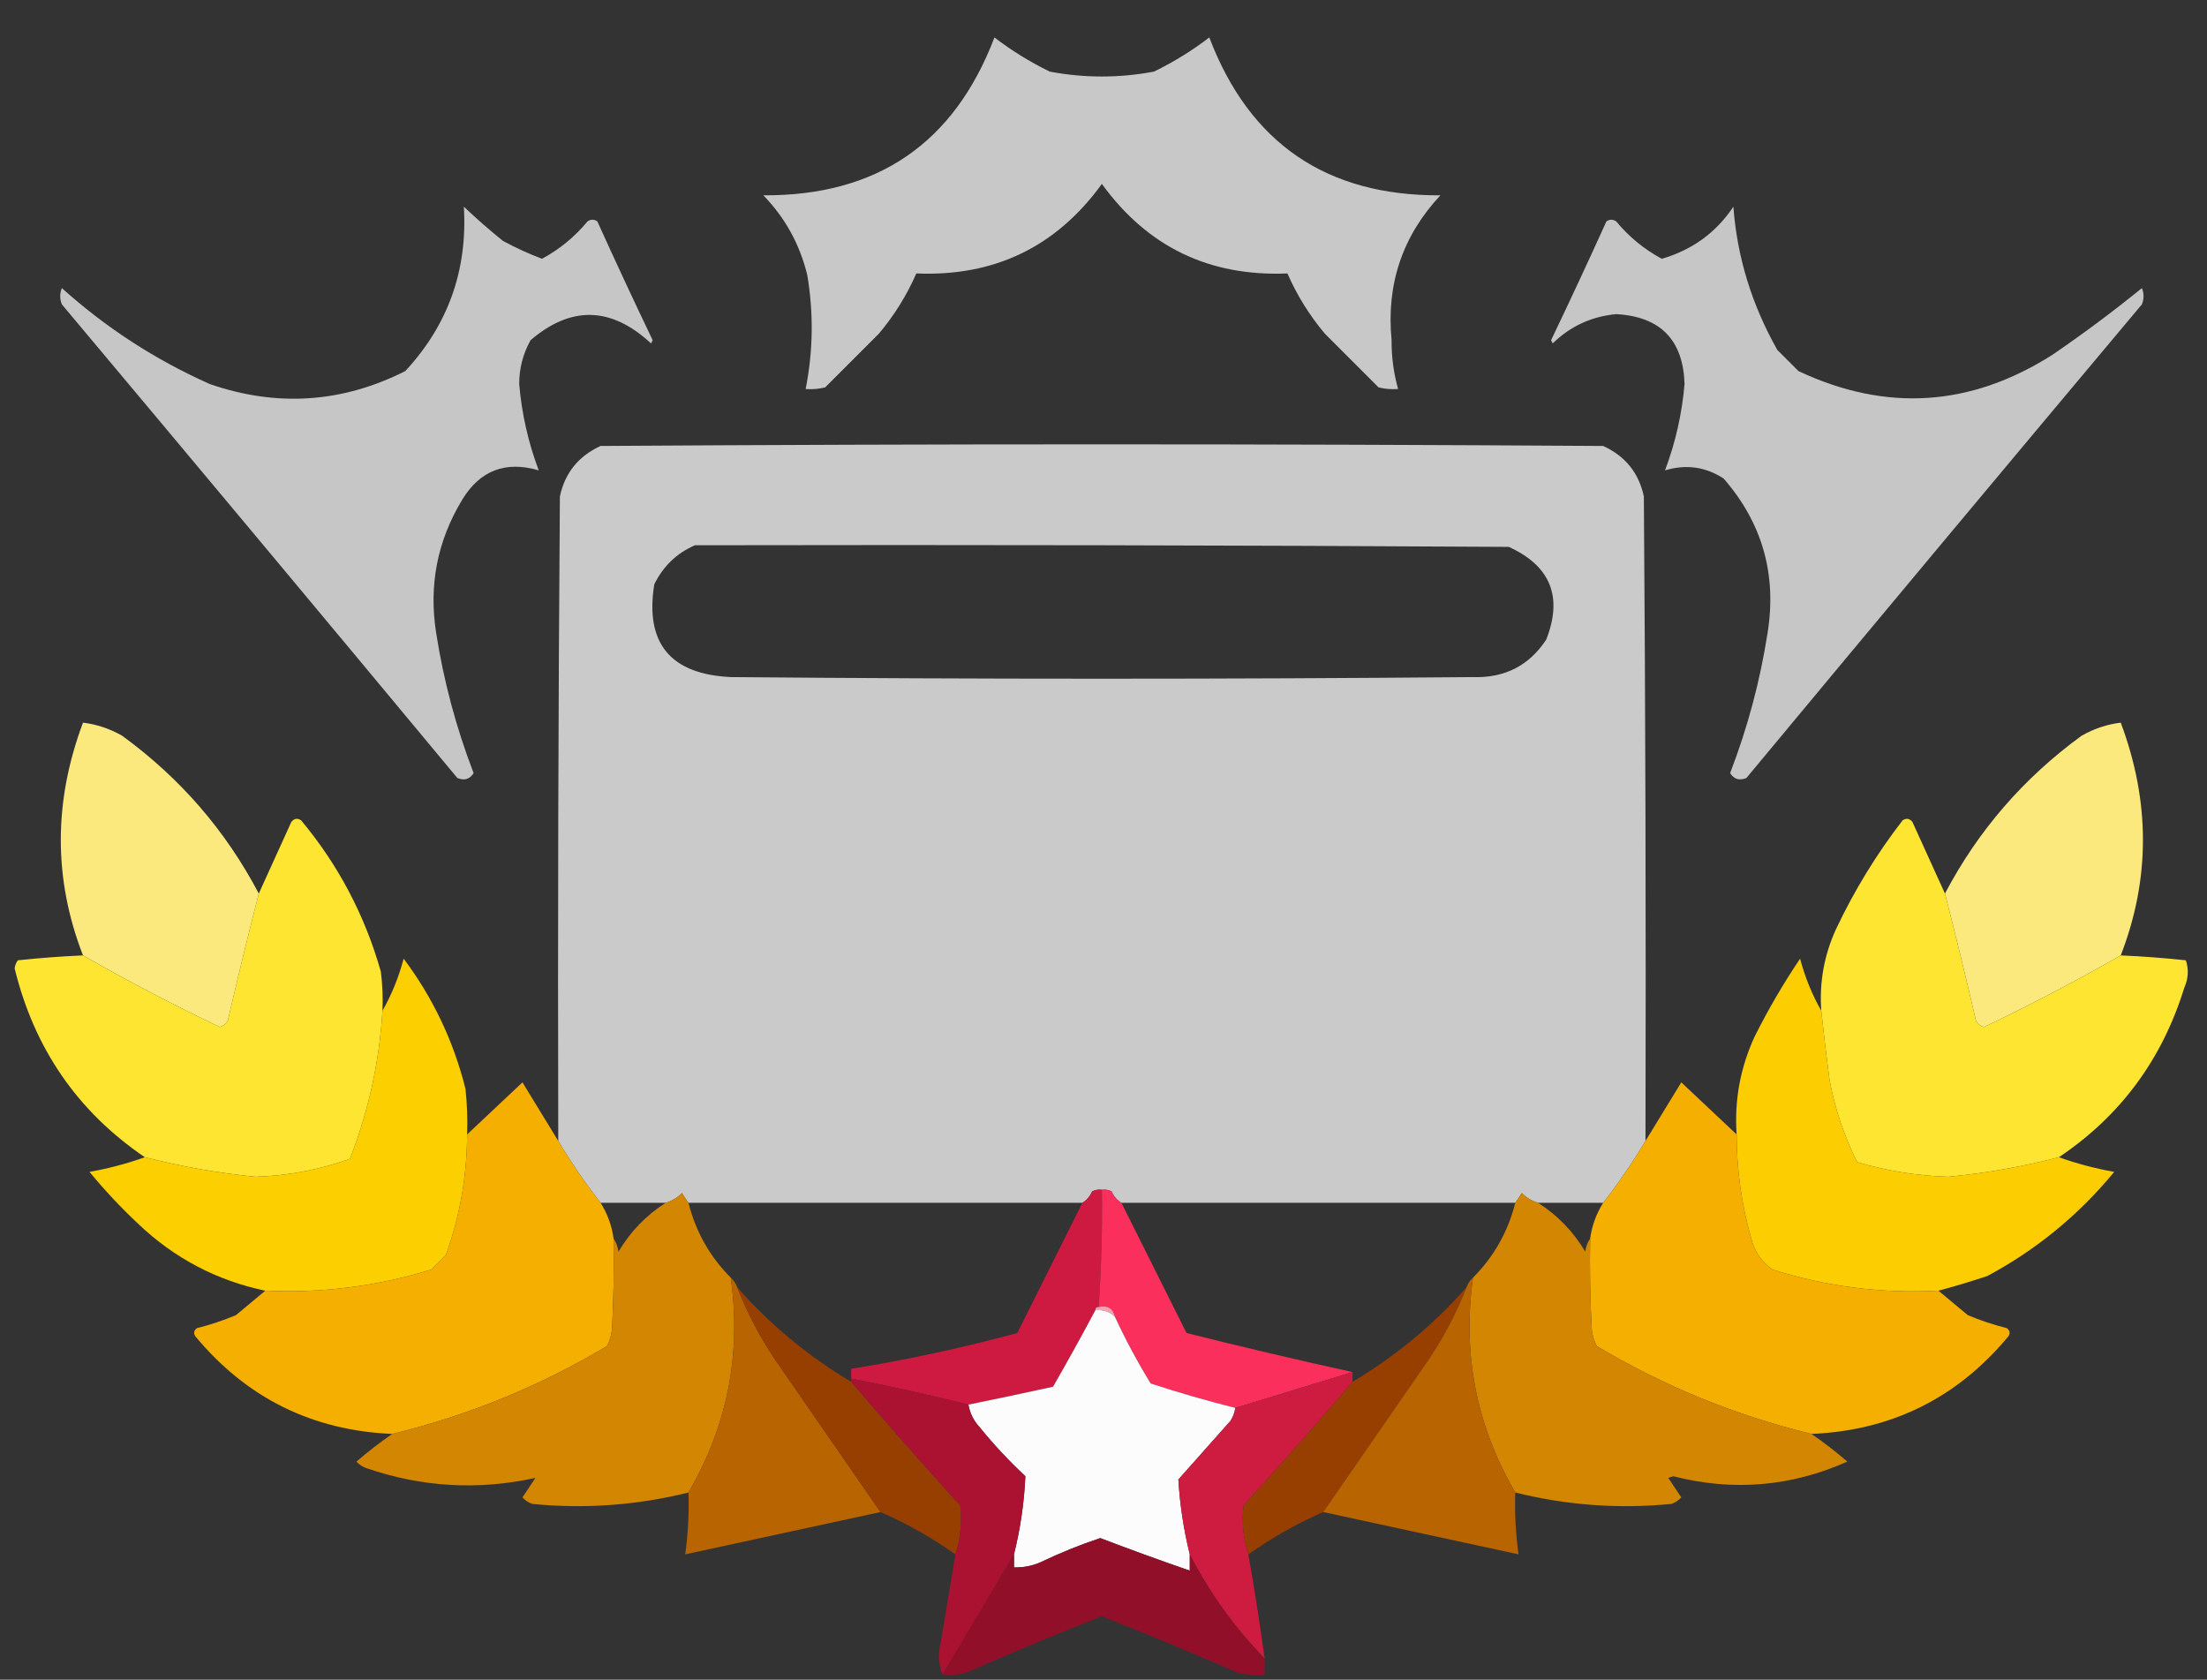 <?xml version="1.0" encoding="UTF-8"?>
<!DOCTYPE svg PUBLIC "-//W3C//DTD SVG 1.1//EN" "http://www.w3.org/Graphics/SVG/1.1/DTD/svg11.dtd">
<svg xmlns="http://www.w3.org/2000/svg" version="1.1" width="678px" height="516px" style="shape-rendering:geometricPrecision; text-rendering:geometricPrecision; image-rendering:optimizeQuality; fill-rule:evenodd; clip-rule:evenodd" xmlns:xlink="http://www.w3.org/1999/xlink">
<rect width="100%" height="100%" fill="#333333" stroke="none"/>
<g><path style="opacity:0.968" fill="#cccccc" d="M 305.5,11.5 C 310.719,15.518 316.386,19.018 322.5,22C 333.167,24 343.833,24 354.5,22C 360.614,19.018 366.281,15.518 371.5,11.5C 383.89,44.038 407.556,60.204 442.5,60C 430.84,72.478 425.84,87.311 427.5,104.5C 427.464,109.61 428.131,114.61 429.5,119.5C 427.473,119.662 425.473,119.495 423.5,119C 418.054,113.554 412.554,108.054 407,102.5C 402.277,96.888 398.444,90.721 395.5,84C 371.521,85.01 352.521,75.843 338.5,56.5C 324.479,75.843 305.479,85.01 281.5,84C 278.556,90.721 274.723,96.888 270,102.5C 264.446,108.054 258.946,113.554 253.5,119C 251.527,119.495 249.527,119.662 247.5,119.5C 249.799,107.906 249.966,96.24 248,84.5C 245.705,75.073 241.205,66.906 234.5,60C 269.444,60.204 293.11,44.038 305.5,11.5 Z"/></g>
<g><path style="opacity:0.96" fill="#cccccc" d="M 142.5,63.5 C 146.262,67.083 150.262,70.583 154.5,74C 158.381,76.107 162.381,77.941 166.5,79.5C 171.944,76.551 176.61,72.718 180.5,68C 181.5,67.333 182.5,67.333 183.5,68C 189.022,80.211 194.688,92.378 200.5,104.5C 200.333,104.833 200.167,105.167 200,105.5C 187.795,94.172 175.462,93.838 163,104.5C 160.661,108.687 159.495,113.187 159.5,118C 160.293,127.138 162.293,135.971 165.5,144.5C 155.301,141.508 147.468,144.508 142,153.5C 134.333,166.168 131.666,179.835 134,194.5C 136.303,209.243 140.137,223.576 145.5,237.5C 144.307,239.384 142.641,239.884 140.5,239C 100.119,190.408 59.619,141.908 19,93.5C 18.333,91.833 18.333,90.167 19,88.5C 32.581,100.712 47.748,110.545 64.5,118C 85.103,125.105 105.103,123.772 124.5,114C 137.665,99.814 143.665,82.981 142.5,63.5 Z"/></g>
<g><path style="opacity:0.96" fill="#cccccc" d="M 532.5,63.5 C 533.644,78.923 538.144,93.589 546,107.5C 548.167,109.667 550.333,111.833 552.5,114C 579.372,126.642 605.372,124.976 630.5,109C 639.949,102.552 649.116,95.719 658,88.5C 658.667,90.167 658.667,91.833 658,93.5C 617.381,141.908 576.881,190.408 536.5,239C 534.359,239.884 532.693,239.384 531.5,237.5C 536.863,223.576 540.697,209.243 543,194.5C 545.894,176.483 541.394,160.65 529.5,147C 523.939,143.388 517.939,142.554 511.5,144.5C 514.707,135.971 516.707,127.138 517.5,118C 517.093,104.426 510.093,97.26 496.5,96.5C 488.903,97.216 482.403,100.216 477,105.5C 476.833,105.167 476.667,104.833 476.5,104.5C 482.312,92.378 487.978,80.211 493.5,68C 494.5,67.333 495.5,67.333 496.5,68C 500.39,72.718 505.056,76.551 510.5,79.5C 519.864,76.781 527.197,71.448 532.5,63.5 Z"/></g>
<g><path style="opacity:0.992" fill="#cccbcb" d="M 505.5,350.5 C 501.557,357.108 497.224,363.441 492.5,369.5C 485.833,369.5 479.167,369.5 472.5,369.5C 470.606,368.952 468.94,367.952 467.5,366.5C 466.824,367.602 466.158,368.602 465.5,369.5C 425.167,369.5 384.833,369.5 344.5,369.5C 343.163,368.685 342.163,367.518 341.5,366C 340.552,365.517 339.552,365.351 338.5,365.5C 337.448,365.351 336.448,365.517 335.5,366C 334.837,367.518 333.837,368.685 332.5,369.5C 292.167,369.5 251.833,369.5 211.5,369.5C 210.842,368.602 210.176,367.602 209.5,366.5C 208.06,367.952 206.394,368.952 204.5,369.5C 197.833,369.5 191.167,369.5 184.5,369.5C 179.776,363.441 175.443,357.108 171.5,350.5C 171.333,284.499 171.5,218.499 172,152.5C 173.539,145.287 177.705,140.12 184.5,137C 287.167,136.333 389.833,136.333 492.5,137C 499.295,140.12 503.461,145.287 505,152.5C 505.5,218.499 505.667,284.499 505.5,350.5 Z M 213.5,167.5 C 296.834,167.333 380.167,167.5 463.5,168C 476.339,173.847 480.172,183.347 475,196.5C 469.738,204.49 462.238,208.324 452.5,208C 376.5,208.667 300.5,208.667 224.5,208C 205.92,207.104 198.087,197.604 201,179.5C 203.744,173.921 207.911,169.921 213.5,167.5 Z"/></g>
<g><path style="opacity:0.979" fill="#ffed7f" d="M 79.5,274.5 C 76.181,287.444 73.014,300.444 70,313.5C 69.481,314.516 68.647,315.182 67.5,315.5C 53.16,308.665 39.16,301.331 25.5,293.5C 16.406,270.072 16.406,246.239 25.5,222C 29.673,222.502 33.673,223.835 37.5,226C 55.326,238.983 69.326,255.15 79.5,274.5 Z"/></g>
<g><path style="opacity:0.979" fill="#ffed7f" d="M 651.5,293.5 C 637.84,301.331 623.84,308.665 609.5,315.5C 608.353,315.182 607.519,314.516 607,313.5C 603.986,300.444 600.819,287.444 597.5,274.5C 607.674,255.15 621.674,238.983 639.5,226C 643.327,223.835 647.327,222.502 651.5,222C 660.594,246.239 660.594,270.072 651.5,293.5 Z"/></g>
<g><path style="opacity:0.993" fill="#ffe633" d="M 117.5,310.5 C 116.539,326.209 113.206,341.376 107.5,356C 98.144,359.338 88.477,361.171 78.5,361.5C 66.998,360.361 55.664,358.361 44.5,355.5C 23.85,341.467 10.517,322.134 4.5,297.5C 4.608,296.558 4.941,295.725 5.5,295C 12.156,294.289 18.822,293.789 25.5,293.5C 39.16,301.331 53.16,308.665 67.5,315.5C 68.647,315.182 69.481,314.516 70,313.5C 73.014,300.444 76.181,287.444 79.5,274.5C 82.805,267.219 86.138,259.886 89.5,252.5C 90.365,251.417 91.365,251.251 92.5,252C 103.938,265.707 112.105,281.207 117,298.5C 117.499,302.486 117.666,306.486 117.5,310.5 Z"/></g>
<g><path style="opacity:0.993" fill="#ffe633" d="M 597.5,274.5 C 600.819,287.444 603.986,300.444 607,313.5C 607.519,314.516 608.353,315.182 609.5,315.5C 623.84,308.665 637.84,301.331 651.5,293.5C 658.178,293.789 664.844,294.289 671.5,295C 672.443,297.8 672.276,300.634 671,303.5C 664.189,325.522 651.356,342.856 632.5,355.5C 621.348,358.397 610.015,360.397 598.5,361.5C 588.967,361.206 579.633,359.706 570.5,357C 566.489,348.966 563.655,340.466 562,331.5C 561.076,324.496 560.243,317.496 559.5,310.5C 558.879,301.773 560.379,293.44 564,285.5C 569.643,273.541 576.476,262.375 584.5,252C 585.635,251.251 586.635,251.417 587.5,252.5C 590.862,259.886 594.195,267.219 597.5,274.5 Z"/></g>
<g><path style="opacity:0.988" fill="#fed000" d="M 143.5,348.5 C 143.458,361.21 141.291,373.543 137,385.5C 135.5,387 134,388.5 132.5,390C 115.908,395.137 98.908,397.303 81.5,396.5C 66.608,393.386 53.608,386.553 42.5,376C 37.133,370.968 32.133,365.635 27.5,360C 33.322,358.962 38.989,357.462 44.5,355.5C 55.664,358.361 66.998,360.361 78.5,361.5C 88.477,361.171 98.144,359.338 107.5,356C 113.206,341.376 116.539,326.209 117.5,310.5C 120.328,305.537 122.494,300.203 124,294.5C 133.003,306.508 139.336,319.841 143,334.5C 143.499,339.155 143.666,343.821 143.5,348.5 Z"/></g>
<g><path style="opacity:0.988" fill="#fecf00" d="M 559.5,310.5 C 560.243,317.496 561.076,324.496 562,331.5C 563.655,340.466 566.489,348.966 570.5,357C 579.633,359.706 588.967,361.206 598.5,361.5C 610.015,360.397 621.348,358.397 632.5,355.5C 638.011,357.462 643.678,358.962 649.5,360C 638.585,373.253 625.585,383.919 610.5,392C 605.423,393.68 600.423,395.18 595.5,396.5C 578.063,397.416 561.063,395.25 544.5,390C 541.131,387.635 538.964,384.468 538,380.5C 535.005,370.03 533.505,359.364 533.5,348.5C 532.78,338.042 534.614,328.042 539,318.5C 543.162,310.172 547.829,302.172 553,294.5C 554.506,300.203 556.672,305.537 559.5,310.5 Z"/></g>
<g><path style="opacity:0.991" fill="#f7b000" d="M 171.5,350.5 C 175.443,357.108 179.776,363.441 184.5,369.5C 186.623,372.867 187.956,376.534 188.5,380.5C 188.666,389.839 188.5,399.173 188,408.5C 187.798,410.256 187.298,411.922 186.5,413.5C 165.825,425.841 143.825,434.841 120.5,440.5C 95.904,439.452 75.738,429.452 60,410.5C 59.383,409.551 59.549,408.718 60.5,408C 64.608,406.973 68.608,405.64 72.5,404C 75.531,401.492 78.531,398.992 81.5,396.5C 98.908,397.303 115.908,395.137 132.5,390C 134,388.5 135.5,387 137,385.5C 141.291,373.543 143.458,361.21 143.5,348.5C 149.094,343.244 154.76,337.911 160.5,332.5C 164.178,338.528 167.844,344.528 171.5,350.5 Z"/></g>
<g><path style="opacity:0.991" fill="#f7b000" d="M 533.5,348.5 C 533.505,359.364 535.005,370.03 538,380.5C 538.964,384.468 541.131,387.635 544.5,390C 561.063,395.25 578.063,397.416 595.5,396.5C 598.469,398.992 601.469,401.492 604.5,404C 608.392,405.64 612.392,406.973 616.5,408C 617.451,408.718 617.617,409.551 617,410.5C 601.262,429.452 581.096,439.452 556.5,440.5C 533.136,434.818 511.136,425.818 490.5,413.5C 489.702,411.922 489.202,410.256 489,408.5C 488.5,399.173 488.334,389.839 488.5,380.5C 489.044,376.534 490.377,372.867 492.5,369.5C 497.224,363.441 501.557,357.108 505.5,350.5C 509.156,344.528 512.822,338.528 516.5,332.5C 522.24,337.911 527.906,343.244 533.5,348.5 Z"/></g>
<g><path style="opacity:0.982" fill="#d01a41" d="M 338.5,365.5 C 338.672,377.52 338.338,389.52 337.5,401.5C 336.833,401.5 336.5,401.833 336.5,402.5C 332.321,410.352 327.988,418.185 323.5,426C 314.857,427.895 306.19,429.729 297.5,431.5C 285.565,428.516 273.565,425.85 261.5,423.5C 261.5,422.5 261.5,421.5 261.5,420.5C 278.719,417.723 295.719,414.057 312.5,409.5C 319.18,396.14 325.847,382.807 332.5,369.5C 333.837,368.685 334.837,367.518 335.5,366C 336.448,365.517 337.448,365.351 338.5,365.5 Z"/></g>
<g><path style="opacity:0.978" fill="#fe2f5c" d="M 338.5,365.5 C 339.552,365.351 340.552,365.517 341.5,366C 342.163,367.518 343.163,368.685 344.5,369.5C 351.153,382.807 357.82,396.14 364.5,409.5C 381.528,413.769 398.528,417.769 415.5,421.5C 403.516,425.163 391.516,428.83 379.5,432.5C 370.838,430.331 362.172,427.831 353.5,425C 349.439,418.378 345.772,411.545 342.5,404.5C 341.952,401.916 340.285,400.916 337.5,401.5C 338.338,389.52 338.672,377.52 338.5,365.5 Z"/></g>
<g><path style="opacity:0.987" fill="#d48701" d="M 211.5,369.5 C 213.739,378.392 218.072,386.059 224.5,392.5C 227.779,416.041 223.446,438.041 211.5,458.5C 195.673,462.43 179.673,463.597 163.5,462C 162.328,461.581 161.328,460.915 160.5,460C 161.833,458 163.167,456 164.5,454C 146.958,457.873 129.624,456.873 112.5,451C 111.328,450.581 110.328,449.915 109.5,449C 113.067,445.92 116.733,443.087 120.5,440.5C 143.825,434.841 165.825,425.841 186.5,413.5C 187.298,411.922 187.798,410.256 188,408.5C 188.5,399.173 188.666,389.839 188.5,380.5C 189.29,381.609 189.79,382.942 190,384.5C 193.693,378.309 198.526,373.309 204.5,369.5C 206.394,368.952 208.06,367.952 209.5,366.5C 210.176,367.602 210.842,368.602 211.5,369.5 Z"/></g>
<g><path style="opacity:0.987" fill="#d48701" d="M 472.5,369.5 C 478.474,373.309 483.307,378.309 487,384.5C 487.21,382.942 487.71,381.609 488.5,380.5C 488.334,389.839 488.5,399.173 489,408.5C 489.202,410.256 489.702,411.922 490.5,413.5C 511.136,425.818 533.136,434.818 556.5,440.5C 560.267,443.087 563.933,445.92 567.5,449C 550.234,456.702 532.4,458.202 514,453.5C 513.5,453.667 513,453.833 512.5,454C 513.833,456 515.167,458 516.5,460C 515.672,460.915 514.672,461.581 513.5,462C 497.327,463.597 481.327,462.43 465.5,458.5C 453.554,438.041 449.221,416.041 452.5,392.5C 458.928,386.059 463.261,378.392 465.5,369.5C 466.158,368.602 466.824,367.602 467.5,366.5C 468.94,367.952 470.606,368.952 472.5,369.5 Z"/></g>
<g><path style="opacity:0.986" fill="#b96500" d="M 224.5,392.5 C 225.401,393.29 226.068,394.29 226.5,395.5C 229.528,403.221 233.361,410.554 238,417.5C 248.843,433.196 259.677,448.862 270.5,464.5C 250.736,468.766 230.736,473.1 210.5,477.5C 211.372,471.211 211.705,464.878 211.5,458.5C 223.446,438.041 227.779,416.041 224.5,392.5 Z"/></g>
<g><path style="opacity:0.975" fill="#994000" d="M 226.5,395.5 C 236.659,406.993 248.326,416.66 261.5,424.5C 272.429,437.27 283.596,449.936 295,462.5C 295.566,467.632 295.066,472.632 293.5,477.5C 286.293,472.395 278.626,468.062 270.5,464.5C 259.677,448.862 248.843,433.196 238,417.5C 233.361,410.554 229.528,403.221 226.5,395.5 Z"/></g>
<g><path style="opacity:0.975" fill="#994000" d="M 450.5,395.5 C 447.472,403.221 443.639,410.554 439,417.5C 428.157,433.196 417.323,448.862 406.5,464.5C 398.374,468.062 390.707,472.395 383.5,477.5C 381.934,472.632 381.434,467.632 382,462.5C 393.404,449.936 404.571,437.27 415.5,424.5C 428.674,416.66 440.341,406.993 450.5,395.5 Z"/></g>
<g><path style="opacity:0.986" fill="#b96500" d="M 452.5,392.5 C 449.221,416.041 453.554,438.041 465.5,458.5C 465.295,464.878 465.628,471.211 466.5,477.5C 446.264,473.1 426.264,468.766 406.5,464.5C 417.323,448.862 428.157,433.196 439,417.5C 443.639,410.554 447.472,403.221 450.5,395.5C 450.932,394.29 451.599,393.29 452.5,392.5 Z"/></g>
<g><path style="opacity:1" fill="#fc9db0" d="M 336.5,402.5 C 336.5,401.833 336.833,401.5 337.5,401.5C 340.285,400.916 341.952,401.916 342.5,404.5C 340.858,402.919 338.858,402.253 336.5,402.5 Z"/></g>
<g><path style="opacity:1" fill="#fdfcfc" d="M 336.5,402.5 C 338.858,402.253 340.858,402.919 342.5,404.5C 345.772,411.545 349.439,418.378 353.5,425C 362.172,427.831 370.838,430.331 379.5,432.5C 379.291,433.922 378.791,435.255 378,436.5C 372.667,442.5 367.333,448.5 362,454.5C 362.464,462.246 363.631,469.912 365.5,477.5C 365.5,479.167 365.5,480.833 365.5,482.5C 356.314,479.329 347.148,475.995 338,472.5C 331.687,474.605 325.52,477.105 319.5,480C 316.937,481.079 314.271,481.579 311.5,481.5C 311.5,480.167 311.5,478.833 311.5,477.5C 313.465,469.581 314.631,461.581 315,453.5C 309.966,448.801 305.3,443.801 301,438.5C 299.121,436.473 297.954,434.14 297.5,431.5C 306.19,429.729 314.857,427.895 323.5,426C 327.988,418.185 332.321,410.352 336.5,402.5 Z"/></g>
<g><path style="opacity:0.995" fill="#cf1c41" d="M 415.5,421.5 C 415.5,422.5 415.5,423.5 415.5,424.5C 404.571,437.27 393.404,449.936 382,462.5C 381.434,467.632 381.934,472.632 383.5,477.5C 385.383,488.13 387.049,498.797 388.5,509.5C 379.171,499.868 371.505,489.201 365.5,477.5C 363.631,469.912 362.464,462.246 362,454.5C 367.333,448.5 372.667,442.5 378,436.5C 378.791,435.255 379.291,433.922 379.5,432.5C 391.516,428.83 403.516,425.163 415.5,421.5 Z"/></g>
<g><path style="opacity:0.994" fill="#ac1332" d="M 261.5,424.5 C 261.5,424.167 261.5,423.833 261.5,423.5C 273.565,425.85 285.565,428.516 297.5,431.5C 297.954,434.14 299.121,436.473 301,438.5C 305.3,443.801 309.966,448.801 315,453.5C 314.631,461.581 313.465,469.581 311.5,477.5C 304.249,489.781 296.916,502.115 289.5,514.5C 288.359,511.36 288.192,508.027 289,504.5C 290.502,495.487 292.002,486.487 293.5,477.5C 295.066,472.632 295.566,467.632 295,462.5C 283.596,449.936 272.429,437.27 261.5,424.5 Z"/></g>
<g><path style="opacity:0.983" fill="#930f2a" d="M 365.5,477.5 C 371.505,489.201 379.171,499.868 388.5,509.5C 388.5,511.167 388.5,512.833 388.5,514.5C 385.813,514.664 383.146,514.497 380.5,514C 366.61,507.888 352.61,502.054 338.5,496.5C 324.39,502.054 310.39,507.888 296.5,514C 294.19,514.497 291.857,514.663 289.5,514.5C 296.916,502.115 304.249,489.781 311.5,477.5C 311.5,478.833 311.5,480.167 311.5,481.5C 314.271,481.579 316.937,481.079 319.5,480C 325.52,477.105 331.687,474.605 338,472.5C 347.148,475.995 356.314,479.329 365.5,482.5C 365.5,480.833 365.5,479.167 365.5,477.5 Z"/></g>
</svg>
